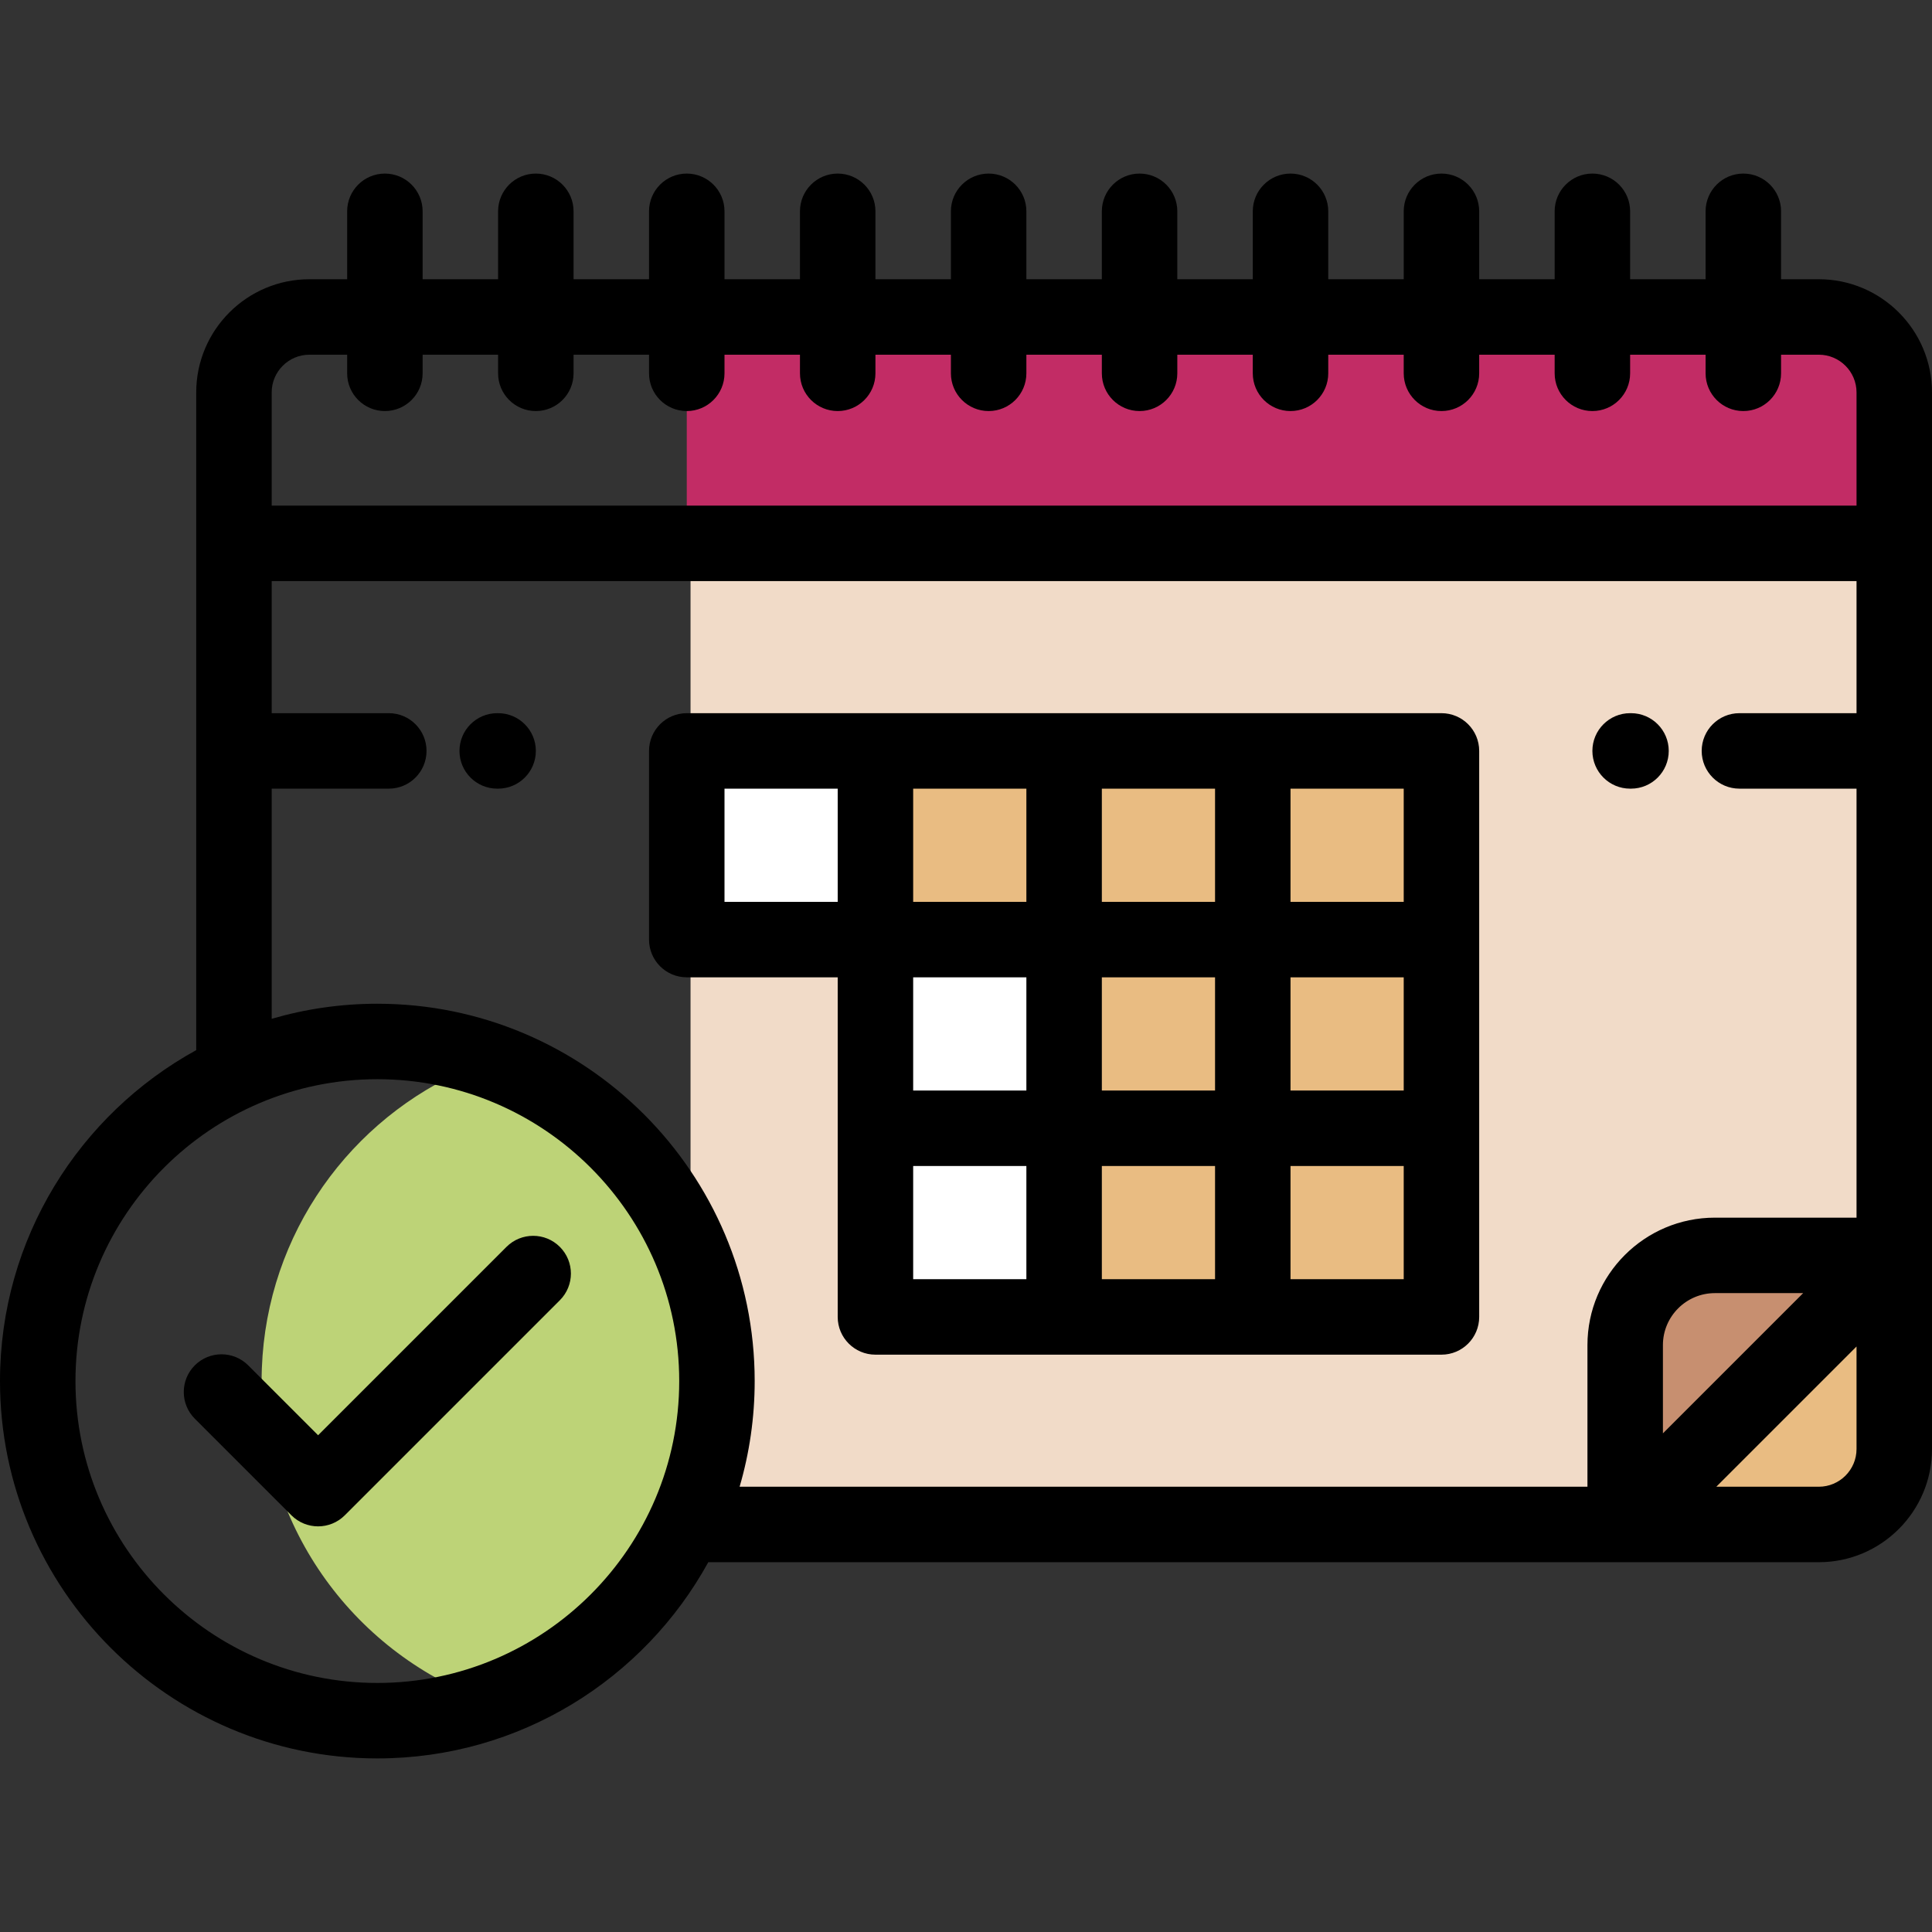 <svg height="512pt" viewBox="0 -46 512 512" width="512pt" xmlns="http://www.w3.org/2000/svg"><rect x="0" y="-46" width="512" height="512" fill="#333333" stroke="none"/><g fill-rule="evenodd"><path d="m183 98.332v187.152c4.508 10.719 7 22.492 7 34.852 0 12.352-2.496 24.117-7 34.836v3.16h247.691v-47.539c0-13.074 10.695-23.77 23.77-23.77h47.539v-188.691zm0 0" fill="#f1dbc8"/><path d="m482 38.332h-280c-11 0-20 9-20 20v40h320v-40c0-11-9-20-20-20zm0 0" fill="#c22c65"/><path d="m129.664 235.012c-2.844.992-5.625 2.117-8.332 3.379-30.715 14.328-52 45.484-52 81.609 0 39.309 25.203 72.727 60.328 84.988 22.996-8.023 41.742-25.109 51.945-46.988 5.387-11.547 8.395-24.422 8.395-38 0-39.309-25.207-72.727-60.336-84.988zm0 0" fill="#bdd377"/><path d="m454.461 286.691c-13.07 0-23.77 10.695-23.77 23.77v47.539l71.309-71.309zm0 0" fill="#c78f70"/><path d="m502 286.691-71.309 71.309h51.309c11 0 20-9 20-20zm0 0" fill="#e9bc82"/></g><path d="m235.637 203h50v103.637h-50zm0 0" fill="#fff"/><path d="m182 153h50v50h-50zm0 0" fill="#fff"/><path d="m382 153h-150v50h53.637v103.637h96.363zm0 0" fill="#e9bc82"/><path d="m134.227 284.43-49.926 49.926-18.527-18.527c-3.906-3.902-10.238-3.902-14.145 0-3.902 3.906-3.902 10.238 0 14.145l25.602 25.598c1.953 1.953 4.512 2.93 7.07 2.93 2.559 0 5.121-.977 7.07-2.93l56.996-56.996c3.906-3.902 3.906-10.234 0-14.141-3.902-3.906-10.234-3.906-14.141-.004zm0 0"/><path d="m132.004 143h-.238c-5.523 0-10 4.48-10 10 0 5.523 4.477 10 10 10h.238c5.52 0 10-4.477 10-10 0-5.52-4.48-10-10-10zm0 0"/><path d="m432 163h.234c5.523 0 10-4.477 10-10 0-5.52-4.477-10-10-10h-.234c-5.523 0-10 4.48-10 10 0 5.523 4.477 10 10 10zm0 0"/><path d="m512 338v-280c0-16.543-13.457-30-30-30h-10v-18c0-5.523-4.477-10-10-10s-10 4.477-10 10v18h-20v-18c0-5.523-4.477-10-10-10s-10 4.477-10 10v18h-20v-18c0-5.523-4.477-10-10-10s-10 4.477-10 10v18h-20v-18c0-5.523-4.477-10-10-10s-10 4.477-10 10v18h-20v-18c0-5.523-4.477-10-10-10s-10 4.477-10 10v18h-20v-18c0-5.523-4.477-10-10-10s-10 4.477-10 10v18h-20v-18c0-5.523-4.477-10-10-10s-10 4.477-10 10v18h-20v-18c0-5.523-4.477-10-10-10s-10 4.477-10 10v18h-20v-18c0-5.523-4.477-10-10-10s-10 4.477-10 10v18h-20v-18c0-5.523-4.477-10-10-10s-10 4.477-10 10v18h-10c-16.543 0-30 13.457-30 30v174.297c-30.965 17.016-52 49.945-52 87.703 0 55.141 44.859 100 100 100 37.758 0 70.691-21.035 87.703-52h294.297c16.543 0 30-13.461 30-30v.004c0-.004 0 0 0-.004zm-430-290h10v4.934c0 5.523 4.477 10 10 10s10-4.477 10-10v-4.934h20v4.934c0 5.523 4.477 10 10 10s10-4.477 10-10v-4.934h20v4.934c0 5.523 4.477 10 10 10s10-4.477 10-10v-4.934h20v4.934c0 5.523 4.477 10 10 10s10-4.477 10-10v-4.934h20v4.934c0 5.523 4.477 10 10 10s10-4.477 10-10v-4.934h20v4.934c0 5.523 4.477 10 10 10s10-4.477 10-10v-4.934h20v4.934c0 5.523 4.477 10 10 10s10-4.477 10-10v-4.934h20v4.934c0 5.523 4.477 10 10 10s10-4.477 10-10v-4.934h20v4.934c0 5.523 4.477 10 10 10s10-4.477 10-10v-4.934h20v4.934c0 5.523 4.477 10 10 10s10-4.477 10-10v-4.934h10c5.516 0 10 4.484 10 10v30h-420v-30c0-5.516 4.484-10 10-10zm18 352c-44.113 0-80-35.887-80-80s35.887-80 80-80 80 35.887 80 80-35.887 80-80 80zm0-180c-9.715 0-19.109 1.398-28 3.996v-60.996h31.035c5.523 0 10-4.48 10-10 0-5.523-4.477-10-10-10h-31.035v-35h420v35h-31.035c-5.523 0-10 4.477-10 10 0 5.52 4.477 10 10 10h31.035v113.691h-37.539c-18.617 0-33.77 15.148-33.77 33.77v37.539h-224.688c2.598-8.891 3.996-18.285 3.996-28 0-55.141-44.859-100-100-100zm377.855 76.691-37.164 37.164v-23.395c0-7.594 6.18-13.77 13.77-13.77zm4.145 51.309h-27.164l37.164-37.164v27.164c0 5.512-4.484 10-10 10zm0 0"/><path d="m392 153c0-5.523-4.477-10-10-10h-200m0 0c-5.523 0-10 4.477-10 10v50c0 5.52 4.477 10 10 10h40v90c0 5.52 4.477 10 10 10h150c5.523 0 10-4.48 10-10v-150m-20 90h-30v-30h30zm-50 0h-30v-30h30zm-50 0h-30v-30h30zm-30 20h30v30h-30zm50 0h30v30h-30zm80 30h-30v-30h30zm0-100h-30v-30h30zm-50 0h-30v-30h30zm-50 0h-30v-30h30zm-80-30h30v30h-30zm0 0"/></svg>